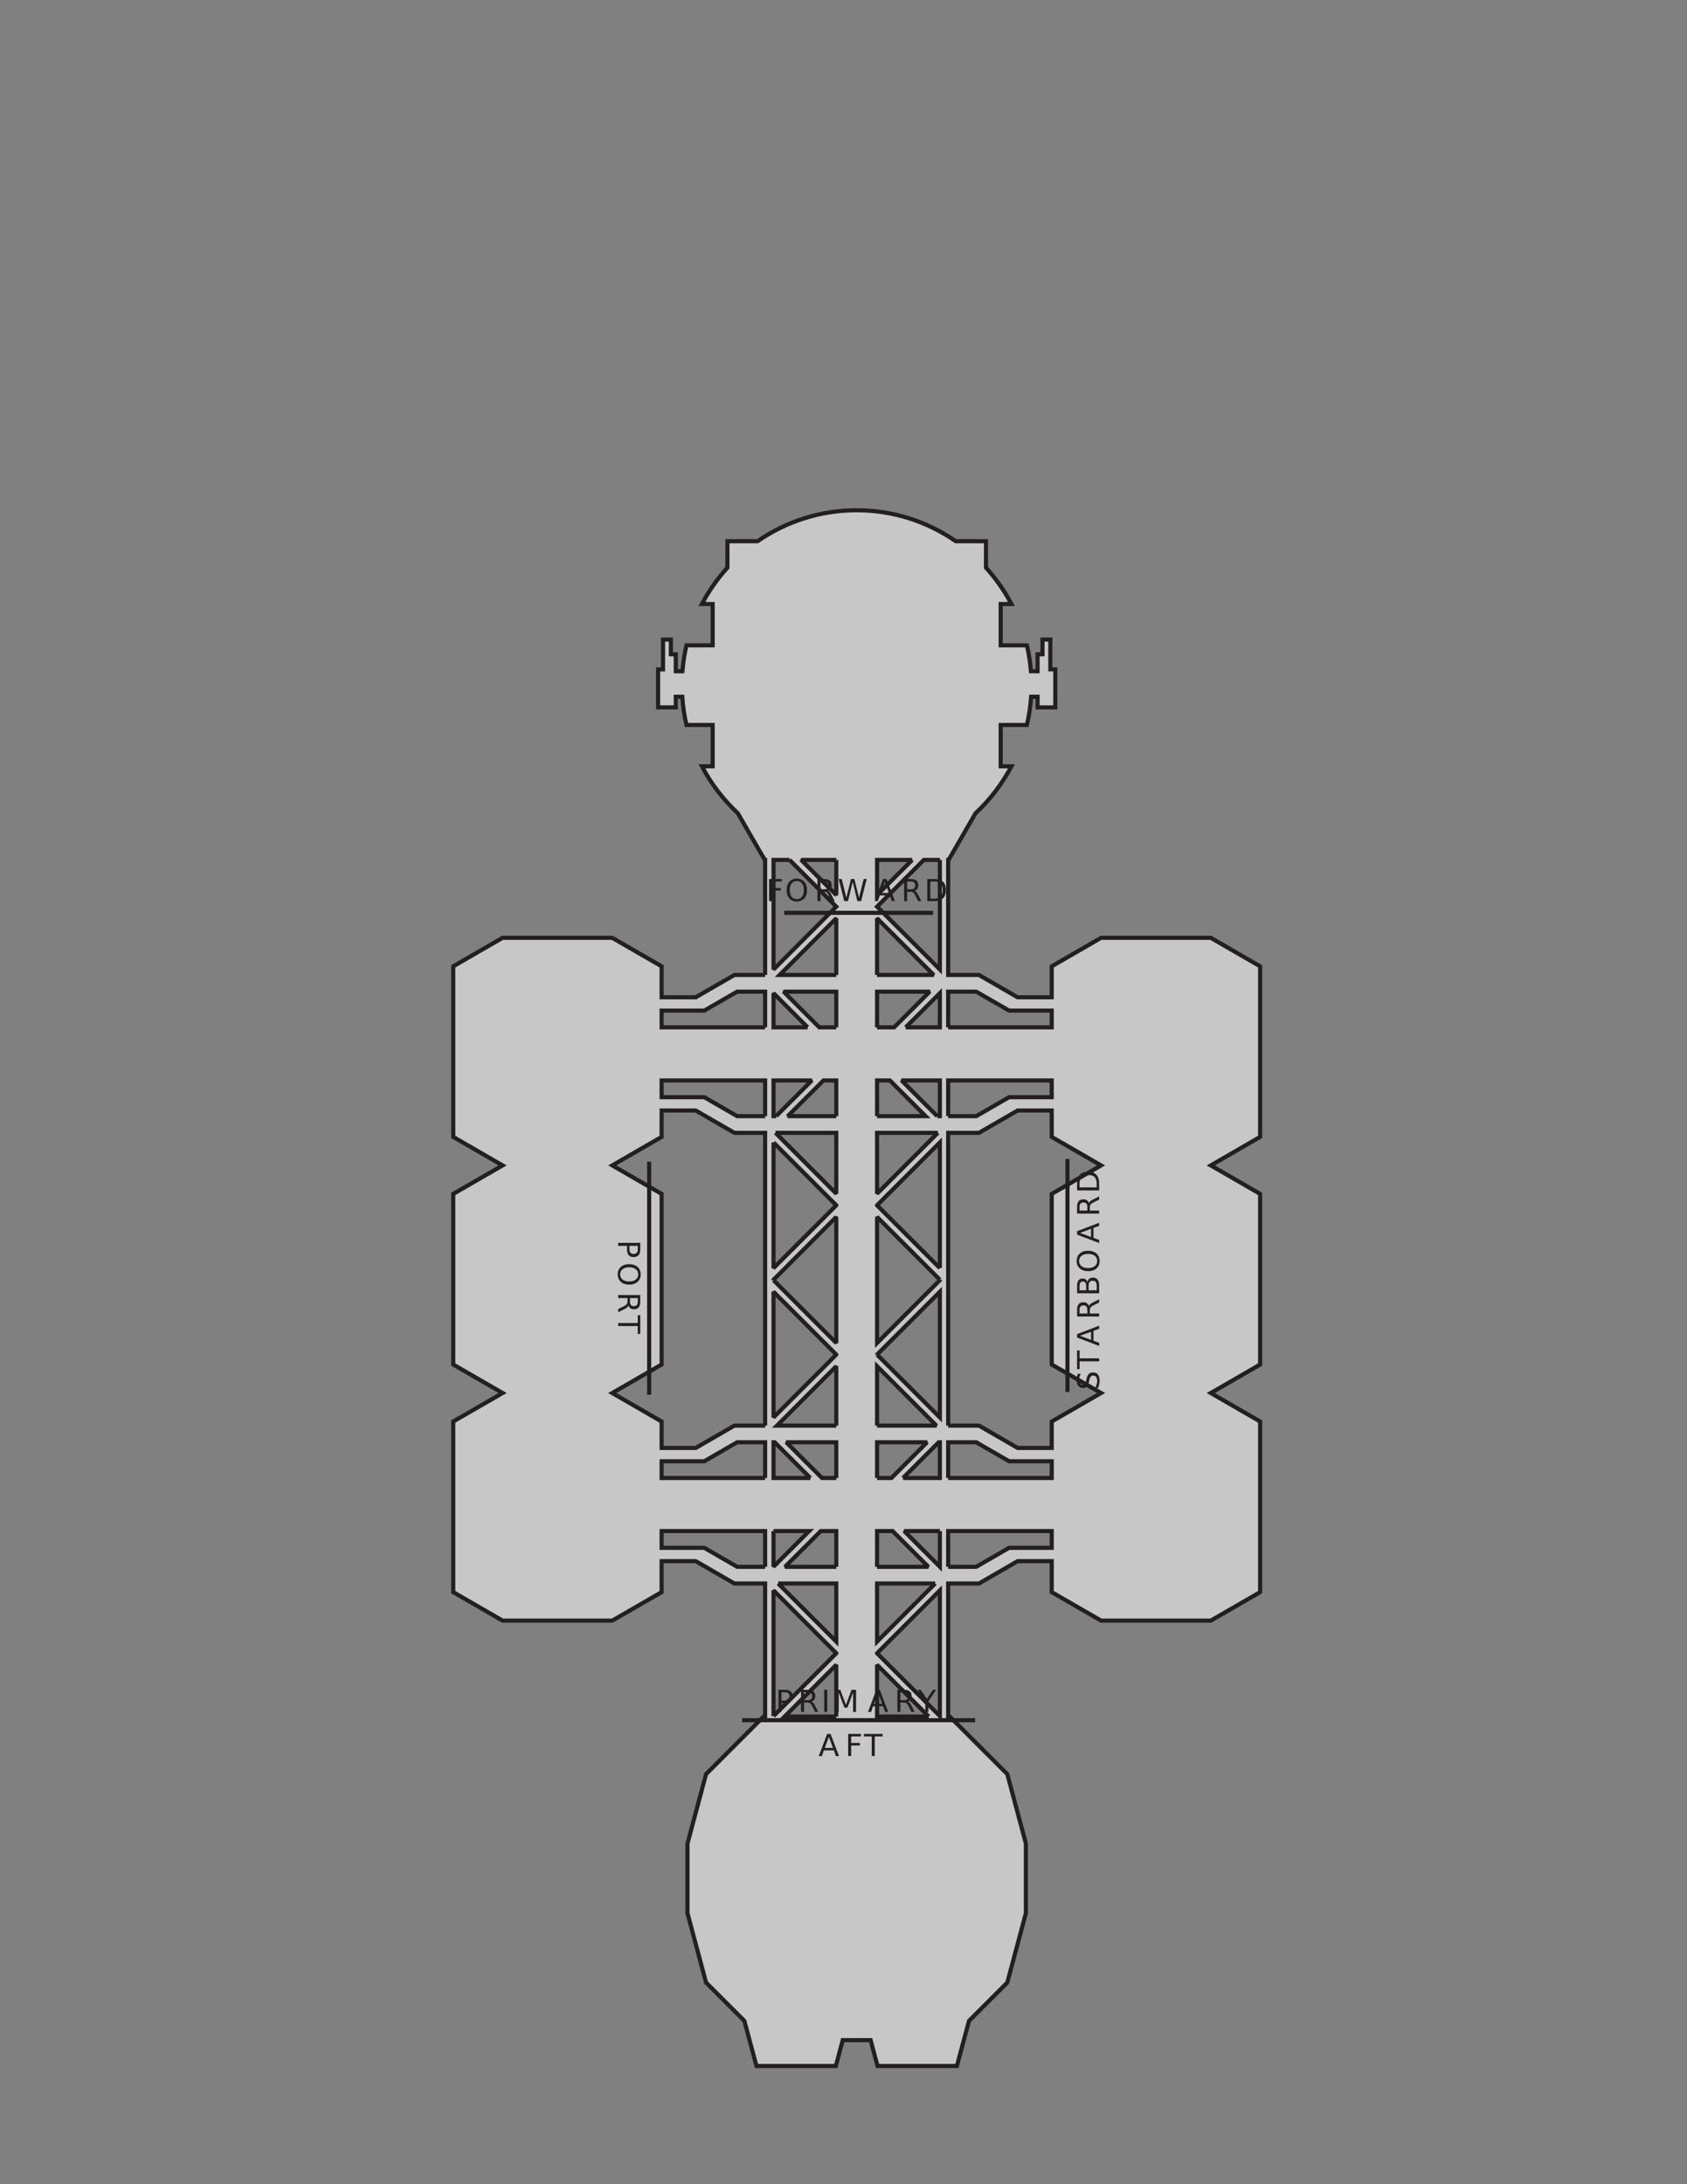 <svg xmlns="http://www.w3.org/2000/svg" xmlns:xlink="http://www.w3.org/1999/xlink" width="612pt" height="792pt" viewBox="0 0 612 792" version="1.1">

<rect x="0" y="0" width="612" height="792" fill="#808080" stroke="none"/>

<defs>
<g>
<symbol overflow="visible" id="glyph9-1">
<path style="stroke:none;" d="M 1.078 -8.016 L 5.688 -8.016 L 5.688 -7.109 L 2.172 -7.109 L 2.172 -4.75 L 5.344 -4.75 L 5.344 -3.828 L 2.172 -3.828 L 2.172 0 L 1.078 0 L 1.078 -8.016 Z M 1.078 -8.016 "/>
</symbol>
<symbol overflow="visible" id="glyph9-2">
<path style="stroke:none;" d="M 4.328 -7.281 C 3.547 -7.281 2.922 -6.984 2.453 -6.391 C 1.992 -5.805 1.766 -5.008 1.766 -4 C 1.766 -2.988 1.992 -2.188 2.453 -1.594 C 2.922 -1.008 3.547 -0.719 4.328 -0.719 C 5.117 -0.719 5.742 -1.008 6.203 -1.594 C 6.66 -2.188 6.891 -2.988 6.891 -4 C 6.891 -5.008 6.66 -5.805 6.203 -6.391 C 5.742 -6.984 5.117 -7.281 4.328 -7.281 Z M 4.328 -8.172 C 5.453 -8.172 6.352 -7.789 7.031 -7.031 C 7.707 -6.281 8.047 -5.27 8.047 -4 C 8.047 -2.738 7.707 -1.727 7.031 -0.969 C 6.352 -0.219 5.453 0.156 4.328 0.156 C 3.203 0.156 2.301 -0.219 1.625 -0.969 C 0.957 -1.719 0.625 -2.727 0.625 -4 C 0.625 -5.27 0.957 -6.281 1.625 -7.031 C 2.301 -7.789 3.203 -8.172 4.328 -8.172 Z M 4.328 -8.172 "/>
</symbol>
<symbol overflow="visible" id="glyph9-3">
<path style="stroke:none;" d="M 4.875 -3.766 C 5.113 -3.68 5.344 -3.508 5.562 -3.25 C 5.781 -3 6 -2.645 6.219 -2.188 L 7.328 0 L 6.156 0 L 5.141 -2.062 C 4.867 -2.594 4.609 -2.945 4.359 -3.125 C 4.109 -3.301 3.77 -3.391 3.344 -3.391 L 2.172 -3.391 L 2.172 0 L 1.078 0 L 1.078 -8.016 L 3.531 -8.016 C 4.445 -8.016 5.129 -7.82 5.578 -7.438 C 6.023 -7.062 6.25 -6.484 6.25 -5.703 C 6.25 -5.203 6.129 -4.785 5.891 -4.453 C 5.66 -4.117 5.32 -3.891 4.875 -3.766 Z M 2.172 -7.125 L 2.172 -4.281 L 3.531 -4.281 C 4.051 -4.281 4.441 -4.398 4.703 -4.641 C 4.973 -4.879 5.109 -5.234 5.109 -5.703 C 5.109 -6.172 4.973 -6.523 4.703 -6.766 C 4.441 -7.004 4.051 -7.125 3.531 -7.125 L 2.172 -7.125 Z M 2.172 -7.125 "/>
</symbol>
<symbol overflow="visible" id="glyph9-4">
<path style="stroke:none;" d="M 0.359 -8.016 L 1.469 -8.016 L 3.141 -1.234 L 4.828 -8.016 L 6.047 -8.016 L 7.734 -1.234 L 9.422 -8.016 L 10.516 -8.016 L 8.5 0 L 7.141 0 L 5.453 -6.969 L 3.734 0 L 2.375 0 L 0.359 -8.016 Z M 0.359 -8.016 "/>
</symbol>
<symbol overflow="visible" id="glyph9-5">
<path style="stroke:none;" d="M 3.766 -6.953 L 2.281 -2.953 L 5.234 -2.953 L 3.766 -6.953 Z M 3.141 -8.016 L 4.375 -8.016 L 7.438 0 L 6.312 0 L 5.578 -2.062 L 1.953 -2.062 L 1.234 0 L 0.094 0 L 3.141 -8.016 Z M 3.141 -8.016 "/>
</symbol>
<symbol overflow="visible" id="glyph9-6">
<path style="stroke:none;" d="M 2.172 -7.125 L 2.172 -0.891 L 3.469 -0.891 C 4.582 -0.891 5.395 -1.141 5.906 -1.641 C 6.414 -2.141 6.672 -2.93 6.672 -4.016 C 6.672 -5.086 6.414 -5.875 5.906 -6.375 C 5.395 -6.875 4.582 -7.125 3.469 -7.125 L 2.172 -7.125 Z M 1.078 -8.016 L 3.312 -8.016 C 4.863 -8.016 6.004 -7.691 6.734 -7.047 C 7.461 -6.398 7.828 -5.391 7.828 -4.016 C 7.828 -2.629 7.457 -1.613 6.719 -0.969 C 5.988 -0.32 4.852 0 3.312 0 L 1.078 0 L 1.078 -8.016 Z M 1.078 -8.016 "/>
</symbol>
<symbol overflow="visible" id="glyph9-7">
<path style="stroke:none;" d="M -0.031 -8.016 L 6.75 -8.016 L 6.75 -7.109 L 3.906 -7.109 L 3.906 0 L 2.812 0 L 2.812 -7.109 L -0.031 -7.109 L -0.031 -8.016 Z M -0.031 -8.016 "/>
</symbol>
<symbol overflow="visible" id="glyph9-8">
<path style="stroke:none;" d="M 2.172 -7.125 L 2.172 -4.109 L 3.531 -4.109 C 4.031 -4.109 4.414 -4.238 4.688 -4.5 C 4.969 -4.77 5.109 -5.145 5.109 -5.625 C 5.109 -6.102 4.969 -6.473 4.688 -6.734 C 4.414 -6.992 4.031 -7.125 3.531 -7.125 L 2.172 -7.125 Z M 1.078 -8.016 L 3.531 -8.016 C 4.426 -8.016 5.102 -7.812 5.562 -7.406 C 6.02 -7 6.25 -6.406 6.25 -5.625 C 6.25 -4.832 6.02 -4.234 5.562 -3.828 C 5.102 -3.422 4.426 -3.219 3.531 -3.219 L 2.172 -3.219 L 2.172 0 L 1.078 0 L 1.078 -8.016 Z M 1.078 -8.016 "/>
</symbol>
<symbol overflow="visible" id="glyph9-9">
<path style="stroke:none;" d="M 1.078 -8.016 L 2.172 -8.016 L 2.172 0 L 1.078 0 L 1.078 -8.016 Z M 1.078 -8.016 "/>
</symbol>
<symbol overflow="visible" id="glyph9-10">
<path style="stroke:none;" d="M 1.078 -8.016 L 2.703 -8.016 L 4.75 -2.562 L 6.797 -8.016 L 8.422 -8.016 L 8.422 0 L 7.359 0 L 7.359 -7.047 L 5.297 -1.547 L 4.203 -1.547 L 2.125 -7.047 L 2.125 0 L 1.078 0 L 1.078 -8.016 Z M 1.078 -8.016 "/>
</symbol>
<symbol overflow="visible" id="glyph9-11">
<path style="stroke:none;" d="M -0.016 -8.016 L 1.141 -8.016 L 3.375 -4.719 L 5.578 -8.016 L 6.734 -8.016 L 3.906 -3.812 L 3.906 0 L 2.812 0 L 2.812 -3.812 L -0.016 -8.016 Z M -0.016 -8.016 "/>
</symbol>
<symbol overflow="visible" id="glyph28-1">
<path style="stroke:none;" d="M 7.125 2.172 L 4.109 2.172 L 4.109 3.531 C 4.109 4.031 4.238 4.414 4.5 4.688 C 4.77 4.969 5.145 5.109 5.625 5.109 C 6.102 5.109 6.473 4.969 6.734 4.688 C 6.992 4.414 7.125 4.031 7.125 3.531 L 7.125 2.172 Z M 8.016 1.078 L 8.016 3.531 C 8.016 4.426 7.812 5.102 7.406 5.562 C 7 6.02 6.406 6.25 5.625 6.25 C 4.832 6.25 4.234 6.02 3.828 5.562 C 3.422 5.102 3.219 4.426 3.219 3.531 L 3.219 2.172 L 0 2.172 L 0 1.078 L 8.016 1.078 Z M 8.016 1.078 "/>
</symbol>
<symbol overflow="visible" id="glyph28-2">
<path style="stroke:none;" d="M 7.281 4.328 C 7.281 3.547 6.984 2.922 6.391 2.453 C 5.805 1.992 5.008 1.766 4 1.766 C 2.988 1.766 2.188 1.992 1.594 2.453 C 1.008 2.922 0.719 3.547 0.719 4.328 C 0.719 5.117 1.008 5.742 1.594 6.203 C 2.188 6.66 2.988 6.891 4 6.891 C 5.008 6.891 5.805 6.66 6.391 6.203 C 6.984 5.742 7.281 5.117 7.281 4.328 Z M 8.172 4.328 C 8.172 5.453 7.789 6.352 7.031 7.031 C 6.281 7.707 5.27 8.047 4 8.047 C 2.738 8.047 1.727 7.707 0.969 7.031 C 0.219 6.352 -0.156 5.453 -0.156 4.328 C -0.156 3.203 0.219 2.301 0.969 1.625 C 1.719 0.957 2.727 0.625 4 0.625 C 5.27 0.625 6.281 0.957 7.031 1.625 C 7.789 2.301 8.172 3.203 8.172 4.328 Z M 8.172 4.328 "/>
</symbol>
<symbol overflow="visible" id="glyph28-3">
<path style="stroke:none;" d="M 3.766 4.875 C 3.68 5.113 3.508 5.344 3.25 5.562 C 3 5.781 2.645 6 2.188 6.219 L 0 7.328 L 0 6.156 L 2.062 5.141 C 2.594 4.867 2.945 4.609 3.125 4.359 C 3.301 4.109 3.391 3.77 3.391 3.344 L 3.391 2.172 L 0 2.172 L 0 1.078 L 8.016 1.078 L 8.016 3.531 C 8.016 4.445 7.82 5.129 7.438 5.578 C 7.062 6.023 6.484 6.25 5.703 6.25 C 5.203 6.25 4.785 6.129 4.453 5.891 C 4.117 5.66 3.891 5.32 3.766 4.875 Z M 7.125 2.172 L 4.281 2.172 L 4.281 3.531 C 4.281 4.051 4.398 4.441 4.641 4.703 C 4.879 4.973 5.234 5.109 5.703 5.109 C 6.172 5.109 6.523 4.973 6.766 4.703 C 7.004 4.441 7.125 4.051 7.125 3.531 L 7.125 2.172 Z M 7.125 2.172 "/>
</symbol>
<symbol overflow="visible" id="glyph28-4">
<path style="stroke:none;" d="M 8.016 -0.031 L 8.016 6.75 L 7.109 6.75 L 7.109 3.906 L 0 3.906 L 0 2.812 L 7.109 2.812 L 7.109 -0.031 L 8.016 -0.031 Z M 8.016 -0.031 "/>
</symbol>
<symbol overflow="visible" id="glyph29-1">
<path style="stroke:none;" d="M -7.75 -5.891 L -6.703 -5.891 C -6.898 -5.473 -7.047 -5.082 -7.141 -4.719 C -7.234 -4.352 -7.281 -4 -7.281 -3.656 C -7.281 -3.07 -7.164 -2.617 -6.938 -2.297 C -6.707 -1.973 -6.383 -1.812 -5.969 -1.812 C -5.613 -1.812 -5.344 -1.914 -5.156 -2.125 C -4.977 -2.344 -4.832 -2.75 -4.719 -3.344 L -4.594 -4 C -4.438 -4.812 -4.16 -5.41 -3.766 -5.797 C -3.379 -6.18 -2.863 -6.375 -2.219 -6.375 C -1.438 -6.375 -0.844 -6.113 -0.438 -5.594 C -0.039 -5.07 0.156 -4.305 0.156 -3.297 C 0.156 -2.922 0.109 -2.516 0.016 -2.078 C -0.066 -1.648 -0.191 -1.207 -0.359 -0.75 L -1.469 -0.75 C -1.219 -1.195 -1.031 -1.629 -0.906 -2.047 C -0.781 -2.473 -0.719 -2.891 -0.719 -3.297 C -0.719 -3.922 -0.836 -4.398 -1.078 -4.734 C -1.328 -5.066 -1.676 -5.234 -2.125 -5.234 C -2.52 -5.234 -2.828 -5.113 -3.047 -4.875 C -3.273 -4.633 -3.445 -4.238 -3.562 -3.688 L -3.688 -3.031 C -3.844 -2.219 -4.094 -1.629 -4.438 -1.266 C -4.781 -0.898 -5.258 -0.719 -5.875 -0.719 C -6.582 -0.719 -7.141 -0.969 -7.547 -1.469 C -7.961 -1.969 -8.172 -2.66 -8.172 -3.547 C -8.172 -3.922 -8.133 -4.301 -8.062 -4.688 C -7.988 -5.082 -7.883 -5.484 -7.75 -5.891 Z M -7.75 -5.891 "/>
</symbol>
<symbol overflow="visible" id="glyph29-2">
<path style="stroke:none;" d="M -8.016 0.031 L -8.016 -6.75 L -7.109 -6.75 L -7.109 -3.906 L 0 -3.906 L 0 -2.812 L -7.109 -2.812 L -7.109 0.031 L -8.016 0.031 Z M -8.016 0.031 "/>
</symbol>
<symbol overflow="visible" id="glyph29-3">
<path style="stroke:none;" d="M -6.953 -3.766 L -2.953 -2.281 L -2.953 -5.234 L -6.953 -3.766 Z M -8.016 -3.141 L -8.016 -4.375 L 0 -7.438 L 0 -6.312 L -2.062 -5.578 L -2.062 -1.953 L 0 -1.234 L 0 -0.094 L -8.016 -3.141 Z M -8.016 -3.141 "/>
</symbol>
<symbol overflow="visible" id="glyph29-4">
<path style="stroke:none;" d="M -3.766 -4.875 C -3.68 -5.113 -3.508 -5.344 -3.25 -5.562 C -3 -5.781 -2.645 -6 -2.188 -6.219 L 0 -7.328 L 0 -6.156 L -2.062 -5.141 C -2.594 -4.867 -2.945 -4.609 -3.125 -4.359 C -3.301 -4.109 -3.391 -3.77 -3.391 -3.344 L -3.391 -2.172 L 0 -2.172 L 0 -1.078 L -8.016 -1.078 L -8.016 -3.531 C -8.016 -4.445 -7.82 -5.129 -7.438 -5.578 C -7.062 -6.023 -6.484 -6.25 -5.703 -6.25 C -5.203 -6.25 -4.785 -6.129 -4.453 -5.891 C -4.117 -5.66 -3.891 -5.32 -3.766 -4.875 Z M -7.125 -2.172 L -4.281 -2.172 L -4.281 -3.531 C -4.281 -4.051 -4.398 -4.441 -4.641 -4.703 C -4.879 -4.973 -5.234 -5.109 -5.703 -5.109 C -6.172 -5.109 -6.523 -4.973 -6.766 -4.703 C -7.004 -4.441 -7.125 -4.051 -7.125 -3.531 L -7.125 -2.172 Z M -7.125 -2.172 "/>
</symbol>
<symbol overflow="visible" id="glyph29-5">
<path style="stroke:none;" d="M -3.828 -2.172 L -0.891 -2.172 L -0.891 -3.906 C -0.891 -4.488 -1.008 -4.922 -1.25 -5.203 C -1.488 -5.484 -1.859 -5.625 -2.359 -5.625 C -2.859 -5.625 -3.227 -5.484 -3.469 -5.203 C -3.707 -4.922 -3.828 -4.488 -3.828 -3.906 L -3.828 -2.172 Z M -7.125 -2.172 L -4.703 -2.172 L -4.703 -3.766 C -4.703 -4.297 -4.801 -4.691 -5 -4.953 C -5.207 -5.211 -5.516 -5.344 -5.922 -5.344 C -6.328 -5.344 -6.629 -5.211 -6.828 -4.953 C -7.023 -4.691 -7.125 -4.297 -7.125 -3.766 L -7.125 -2.172 Z M -8.016 -1.078 L -8.016 -3.844 C -8.016 -4.676 -7.844 -5.316 -7.5 -5.766 C -7.156 -6.211 -6.664 -6.438 -6.031 -6.438 C -5.539 -6.438 -5.148 -6.32 -4.859 -6.094 C -4.578 -5.863 -4.398 -5.523 -4.328 -5.078 C -4.211 -5.609 -3.973 -6.02 -3.609 -6.312 C -3.242 -6.613 -2.789 -6.766 -2.25 -6.766 C -1.531 -6.766 -0.973 -6.52 -0.578 -6.031 C -0.191 -5.551 0 -4.859 0 -3.953 L 0 -1.078 L -8.016 -1.078 Z M -8.016 -1.078 "/>
</symbol>
<symbol overflow="visible" id="glyph29-6">
<path style="stroke:none;" d="M -7.281 -4.328 C -7.281 -3.547 -6.984 -2.922 -6.391 -2.453 C -5.805 -1.992 -5.008 -1.766 -4 -1.766 C -2.988 -1.766 -2.188 -1.992 -1.594 -2.453 C -1.008 -2.922 -0.719 -3.547 -0.719 -4.328 C -0.719 -5.117 -1.008 -5.742 -1.594 -6.203 C -2.188 -6.66 -2.988 -6.891 -4 -6.891 C -5.008 -6.891 -5.805 -6.66 -6.391 -6.203 C -6.984 -5.742 -7.281 -5.117 -7.281 -4.328 Z M -8.172 -4.328 C -8.172 -5.453 -7.789 -6.352 -7.031 -7.031 C -6.281 -7.707 -5.27 -8.047 -4 -8.047 C -2.738 -8.047 -1.727 -7.707 -0.969 -7.031 C -0.219 -6.352 0.156 -5.453 0.156 -4.328 C 0.156 -3.203 -0.219 -2.301 -0.969 -1.625 C -1.719 -0.957 -2.727 -0.625 -4 -0.625 C -5.27 -0.625 -6.281 -0.957 -7.031 -1.625 C -7.789 -2.301 -8.172 -3.203 -8.172 -4.328 Z M -8.172 -4.328 "/>
</symbol>
<symbol overflow="visible" id="glyph29-7">
<path style="stroke:none;" d="M -7.125 -2.172 L -0.891 -2.172 L -0.891 -3.469 C -0.891 -4.582 -1.141 -5.395 -1.641 -5.906 C -2.141 -6.414 -2.93 -6.672 -4.016 -6.672 C -5.086 -6.672 -5.875 -6.414 -6.375 -5.906 C -6.875 -5.395 -7.125 -4.582 -7.125 -3.469 L -7.125 -2.172 Z M -8.016 -1.078 L -8.016 -3.312 C -8.016 -4.863 -7.691 -6.004 -7.047 -6.734 C -6.398 -7.461 -5.391 -7.828 -4.016 -7.828 C -2.629 -7.828 -1.613 -7.457 -0.969 -6.719 C -0.32 -5.988 0 -4.852 0 -3.312 L 0 -1.078 L -8.016 -1.078 Z M -8.016 -1.078 "/>
</symbol>
</g>
</defs>

<!-- Mogorta Silhouette -->
<path style="fill-rule:evenodd;fill:rgb(78.433%,78.041%,78.138%);fill-opacity:1;stroke-width:1.5;stroke-linecap:butt;stroke-linejoin:miter;stroke:rgb(13.73%,12.16%,12.549%);stroke-opacity:1;stroke-miterlimit:2.613;" d="M 318.176 300.809 L 318.176 300.809 L 340.957 278.031 L 340.957 323.586 L 318.176 300.82 L 318.176 300.809 M 303.379 419.48 L 297.215 419.48 L 284.258 432.426 L 303.379 432.426 L 303.379 419.48 M 292.992 419.48 L 280.613 419.48 L 280.613 431.871 L 292.992 419.48 M 277.562 419.48 L 240.02 419.48 L 240.02 425.547 L 255.5 425.547 L 267.41 432.426 L 277.562 432.426 L 277.562 419.48 M 303.379 438.469 L 282.832 438.469 L 303.379 459.02 L 303.379 438.469 M 277.562 438.469 L 266.418 438.469 L 252.398 430.379 L 240.02 430.379 L 240.02 441.605 L 222.117 451.938 L 182.32 451.938 L 164.422 441.605 L 164.422 379.75 L 182.32 369.414 L 164.422 359.086 L 164.422 297.215 L 182.32 286.883 L 164.422 276.551 L 164.422 214.684 L 182.32 204.359 L 222.117 204.359 L 240.02 214.684 L 240.02 225.922 L 252.398 225.922 L 266.418 217.816 L 277.562 217.816 L 277.562 169.566 L 277.02 169.566 L 256.137 148.688 L 249.395 123.523 L 249.395 121.465 C 249.395 107.891 249.395 115.633 249.395 100.352 L 249.395 98.281 L 256.137 73.117 L 270.035 59.223 L 274.426 42.867 L 303.219 42.867 L 305.723 52.227 L 315.844 52.227 L 318.348 42.867 L 347.141 42.867 L 351.531 59.223 L 365.426 73.117 L 372.164 98.281 L 372.164 100.352 C 372.164 115.633 372.164 107.891 372.164 121.465 L 372.164 123.523 L 365.426 148.688 L 344.547 169.566 L 343.98 169.566 L 343.98 217.816 L 355.148 217.816 L 369.168 225.922 L 381.539 225.922 L 381.539 214.684 L 399.43 204.359 L 439.246 204.359 L 457.141 214.684 L 457.141 276.551 L 439.246 286.883 L 457.141 297.215 L 457.141 359.086 L 439.246 369.414 L 457.141 379.75 L 457.141 441.605 L 439.246 451.938 L 399.43 451.938 L 381.539 441.605 L 381.539 430.379 L 369.168 430.379 L 355.148 438.469 L 343.98 438.469 L 343.98 480.195 L 344.133 480.195 L 353.902 497.117 C 359.148 502.004 363.559 507.75 366.93 514.137 L 363.027 514.137 L 363.027 529.117 L 372.531 529.117 C 373.305 532.434 373.832 535.859 374.066 539.355 L 376.41 539.355 L 376.41 535.496 L 382.832 535.496 L 382.832 549.281 L 381.035 549.281 L 381.035 560.094 L 378.191 560.094 L 378.191 554.754 L 376.41 554.754 L 376.41 548.602 L 373.988 548.602 C 373.742 551.801 373.254 554.945 372.531 557.996 L 363.027 557.996 L 363.027 572.977 L 366.93 572.977 C 364.406 577.766 361.281 582.191 357.684 586.156 L 357.684 595.754 L 346.723 595.754 C 336.496 602.824 324.105 606.98 310.777 606.98 C 297.449 606.98 285.07 602.824 274.832 595.754 L 263.887 595.754 L 263.887 586.156 C 260.273 582.191 257.16 577.766 254.637 572.977 L 258.535 572.977 L 258.535 557.996 L 249.031 557.996 C 248.312 554.945 247.824 551.801 247.562 548.602 L 245.156 548.602 L 245.156 554.754 L 243.375 554.754 L 243.375 560.094 L 240.531 560.094 L 240.531 549.281 L 238.738 549.281 L 238.738 535.496 L 245.156 535.496 L 245.156 539.355 L 247.508 539.355 C 247.738 535.859 248.25 532.434 249.031 529.117 L 258.535 529.117 L 258.535 514.137 L 254.637 514.137 C 258 507.75 262.422 502.004 267.66 497.117 L 277.434 480.195 L 277.562 480.195 L 277.562 438.469 M 282.297 217.816 L 303.379 217.816 L 303.379 196.746 L 282.297 217.816 M 303.379 223.875 L 284.793 223.875 L 297.746 236.82 L 303.379 236.82 L 303.379 223.875 M 277.562 223.875 L 267.41 223.875 L 255.5 230.754 L 240.02 230.754 L 240.02 236.82 L 277.562 236.82 L 277.562 223.875 M 280.613 236.82 L 293.535 236.82 L 280.613 223.895 L 280.613 236.82 M 303.379 256.066 L 298.195 256.066 L 285.238 269.023 L 303.379 269.023 L 303.379 256.066 M 293.984 256.066 L 280.613 256.066 L 280.613 269.023 L 281.039 269.023 L 293.984 256.066 M 277.562 256.066 L 240.02 256.066 L 240.02 262.145 L 255.5 262.145 L 267.41 269.023 L 277.562 269.023 L 277.562 256.066 M 303.379 275.07 L 281.859 275.07 L 303.379 296.598 L 303.379 275.07 M 277.562 275.07 L 266.418 275.07 L 252.398 266.965 L 240.02 266.965 L 240.02 276.551 L 222.117 286.883 L 240.02 297.215 L 240.02 359.086 L 222.117 369.414 L 240.02 379.75 L 240.02 389.324 L 252.398 389.324 L 266.418 381.23 L 277.562 381.23 L 277.562 275.07 M 281.328 381.23 L 303.379 381.23 L 303.379 359.168 L 281.328 381.23 M 303.379 387.277 L 285.773 387.277 L 298.73 400.223 L 303.379 400.223 L 303.379 387.277 M 281.562 387.277 L 280.613 387.277 L 280.613 400.223 L 294.516 400.223 L 281.562 387.277 M 277.562 387.277 L 267.41 387.277 L 255.5 394.156 L 240.02 394.156 L 240.02 400.223 L 277.562 400.223 L 277.562 387.277 M 318.176 419.48 L 324.344 419.48 L 337.297 432.426 L 318.176 432.426 L 318.176 419.48 M 328.555 419.48 L 340.957 419.48 L 340.957 431.871 L 328.555 419.48 M 343.98 419.48 L 381.539 419.48 L 381.539 425.547 L 366.066 425.547 L 354.156 432.426 L 343.98 432.426 L 343.98 419.48 M 318.176 438.469 L 338.727 438.469 L 318.176 459.02 L 318.176 438.469 M 339.262 217.816 L 318.176 217.816 L 318.176 196.746 L 339.262 217.816 M 318.176 223.875 L 336.777 223.875 L 323.82 236.82 L 318.176 236.82 L 318.176 223.875 M 343.98 223.875 L 354.156 223.875 L 366.066 230.754 L 381.539 230.754 L 381.539 236.82 L 343.98 236.82 L 343.98 223.875 M 340.957 236.82 L 328.023 236.82 L 340.957 223.895 L 340.957 236.82 M 318.176 256.066 L 323.371 256.066 L 336.328 269.023 L 318.176 269.023 L 318.176 256.066 M 327.574 256.066 L 340.957 256.066 L 340.957 269.023 L 340.531 269.023 L 327.574 256.066 M 343.98 256.066 L 381.539 256.066 L 381.539 262.145 L 366.066 262.145 L 354.156 269.023 L 343.98 269.023 L 343.98 256.066 M 318.176 275.07 L 339.707 275.07 L 318.176 296.598 L 318.176 275.07 M 343.98 275.07 L 355.148 275.07 L 369.168 266.965 L 381.539 266.965 L 381.539 276.551 L 399.43 286.883 L 381.539 297.215 L 381.539 359.086 L 399.43 369.414 L 381.539 379.75 L 381.539 389.324 L 369.168 389.324 L 355.148 381.23 L 343.98 381.23 L 343.98 275.07 M 340.238 381.23 L 318.176 381.23 L 318.176 359.168 L 340.238 381.23 M 318.176 387.277 L 335.773 387.277 L 322.84 400.223 L 318.176 400.223 L 318.176 387.277 M 340.008 387.277 L 340.957 387.277 L 340.957 400.223 L 327.051 400.223 L 340.008 387.277 M 343.98 387.277 L 354.156 387.277 L 366.066 394.156 L 381.539 394.156 L 381.539 400.223 L 343.98 400.223 L 343.98 387.277 M 303.379 169.566 L 284.645 169.566 L 303.379 188.324 L 303.379 169.566 M 336.922 169.566 L 318.176 169.566 L 318.176 188.324 L 336.922 169.566 M 303.379 480.195 L 290.637 480.195 L 303.379 467.453 L 303.379 480.195 M 286.422 480.195 L 280.613 480.195 L 280.613 440.465 L 303.379 463.242 L 286.422 480.195 M 340.957 480.195 L 335.145 480.195 L 318.176 463.242 L 340.957 440.465 L 340.957 480.195 M 330.93 480.195 L 318.176 480.195 L 318.176 467.453 L 330.93 480.195 M 280.613 300.809 L 280.613 278.031 L 303.379 300.809 L 303.379 300.82 L 280.613 323.586 L 280.613 300.809 M 280.613 377.734 L 303.379 354.957 L 303.379 354.945 L 280.613 332.18 L 280.613 377.734 M 280.613 327.797 L 280.613 327.957 L 303.379 350.746 L 303.379 305.023 L 280.613 327.797 M 340.957 332.18 L 318.176 354.945 L 318.176 354.957 L 340.957 377.734 L 340.957 332.18 M 340.957 327.957 L 340.957 327.797 L 318.176 305.023 L 318.176 350.746 L 340.957 327.957 M 280.613 169.758 L 303.379 192.523 L 303.379 192.535 L 280.613 215.312 L 280.613 169.758 M 340.957 215.312 L 318.176 192.535 L 318.176 192.523 L 340.957 169.758 L 340.957 215.312 Z M 340.957 215.312 " transform="matrix(1,0,0,-1,0,792)"/>

<!-- FORWARD -->
<path style="fill-rule:nonzero;fill:rgb(100%,100%,100%);fill-opacity:1;stroke-width:1.5;stroke-linecap:butt;stroke-linejoin:miter;stroke:rgb(13.73%,12.16%,12.549%);stroke-opacity:1;stroke-miterlimit:4;" d="M 284.5 447 L 338.5 447 " transform="matrix(1,0,0,-1,0,778)"/>
<g style="fill:rgb(13.73%,12.16%,12.549%);fill-opacity:1;">
  <use xlink:href="#glyph9-1" x="277.915" y="326.75"/>
  <use xlink:href="#glyph9-2" x="284.732" y="326.75"/>
  <use xlink:href="#glyph9-3" x="295.476" y="326.75"/>
  <use xlink:href="#glyph9-4" x="303.891" y="326.75"/>
  <use xlink:href="#glyph9-5" x="317.222" y="326.75"/>
  <use xlink:href="#glyph9-3" x="326.908" y="326.75"/>
  <use xlink:href="#glyph9-6" x="335.323" y="326.75"/>
</g>

<!-- PORT -->
<path style="fill:none;stroke-width:1.5;stroke-linecap:butt;stroke-linejoin:miter;stroke:rgb(13.73%,12.16%,12.549%);stroke-opacity:1;stroke-miterlimit:4;" d="M 211.5 303.75 L 211.5 219.25 " transform="matrix(1,0,0,-1,24,725)"/>
<g style="fill:rgb(13.73%,12.16%,12.549%);fill-opacity:1;">
  <use xlink:href="#glyph28-1" x="224.25" y="449.577"/>
  <use xlink:href="#glyph28-2" x="224.25" y="457.767"/>
  <use xlink:href="#glyph28-3" x="224.25" y="468.51"/>
  <use xlink:href="#glyph28-4" x="224.25" y="476.925"/>
</g>

<!-- PRIMARY -->
<g style="fill:rgb(13.73%,12.16%,12.549%);fill-opacity:1;">
  <use xlink:href="#glyph9-8" x="281.326" y="620.75"/>
  <use xlink:href="#glyph9-3" x="289.516" y="620.75"/>
  <use xlink:href="#glyph9-9" x="297.931" y="620.75"/>
  <use xlink:href="#glyph9-10" x="302.128" y="620.75"/>
  <use xlink:href="#glyph9-5" x="314.784" y="620.75"/>
  <use xlink:href="#glyph9-3" x="324.47" y="620.75"/>
  <use xlink:href="#glyph9-11" x="332.885" y="620.75"/>
</g>

<!-- STARBOARD -->
<path style="fill:none;stroke-width:1.5;stroke-linecap:butt;stroke-linejoin:miter;stroke:rgb(13.73%,12.16%,12.549%);stroke-opacity:1;stroke-miterlimit:4;" d="M 407.25 302.75 L 407.25 218.25 " transform="matrix(1,0,0,-1,-20,723)"/>
<g style="fill:rgb(13.73%,12.16%,12.549%);fill-opacity:1;">
  <use xlink:href="#glyph29-1" x="398.75" y="504.023"/>
  <use xlink:href="#glyph29-2" x="398.75" y="496.441"/>
  <use xlink:href="#glyph29-3" x="398.75" y="488.138"/>
  <use xlink:href="#glyph29-4" x="398.75" y="478.452"/>
  <use xlink:href="#glyph29-5" x="398.75" y="470.037"/>
  <use xlink:href="#glyph29-6" x="398.75" y="461.566"/>
  <use xlink:href="#glyph29-3" x="398.75" y="450.822"/>
  <use xlink:href="#glyph29-4" x="398.75" y="441.136"/>
  <use xlink:href="#glyph29-7" x="398.75" y="432.721"/>
</g>

<!-- AFT -->
<path style="fill:none;stroke-width:1.5;stroke-linecap:butt;stroke-linejoin:miter;stroke:rgb(13.73%,12.16%,12.549%);stroke-opacity:1;stroke-miterlimit:4;" d="M 269.25 128.25 L 353.75 128.25 " transform="matrix(1,0,0,-1,0,752)"/>
<g style="fill:rgb(13.73%,12.16%,12.549%);fill-opacity:1;">
  <use xlink:href="#glyph9-5" x="296.93" y="636.75"/>
  <use xlink:href="#glyph9-1" x="306.616" y="636.75"/>
  <use xlink:href="#glyph9-7" x="313.434" y="636.75"/>
</g>

</svg>